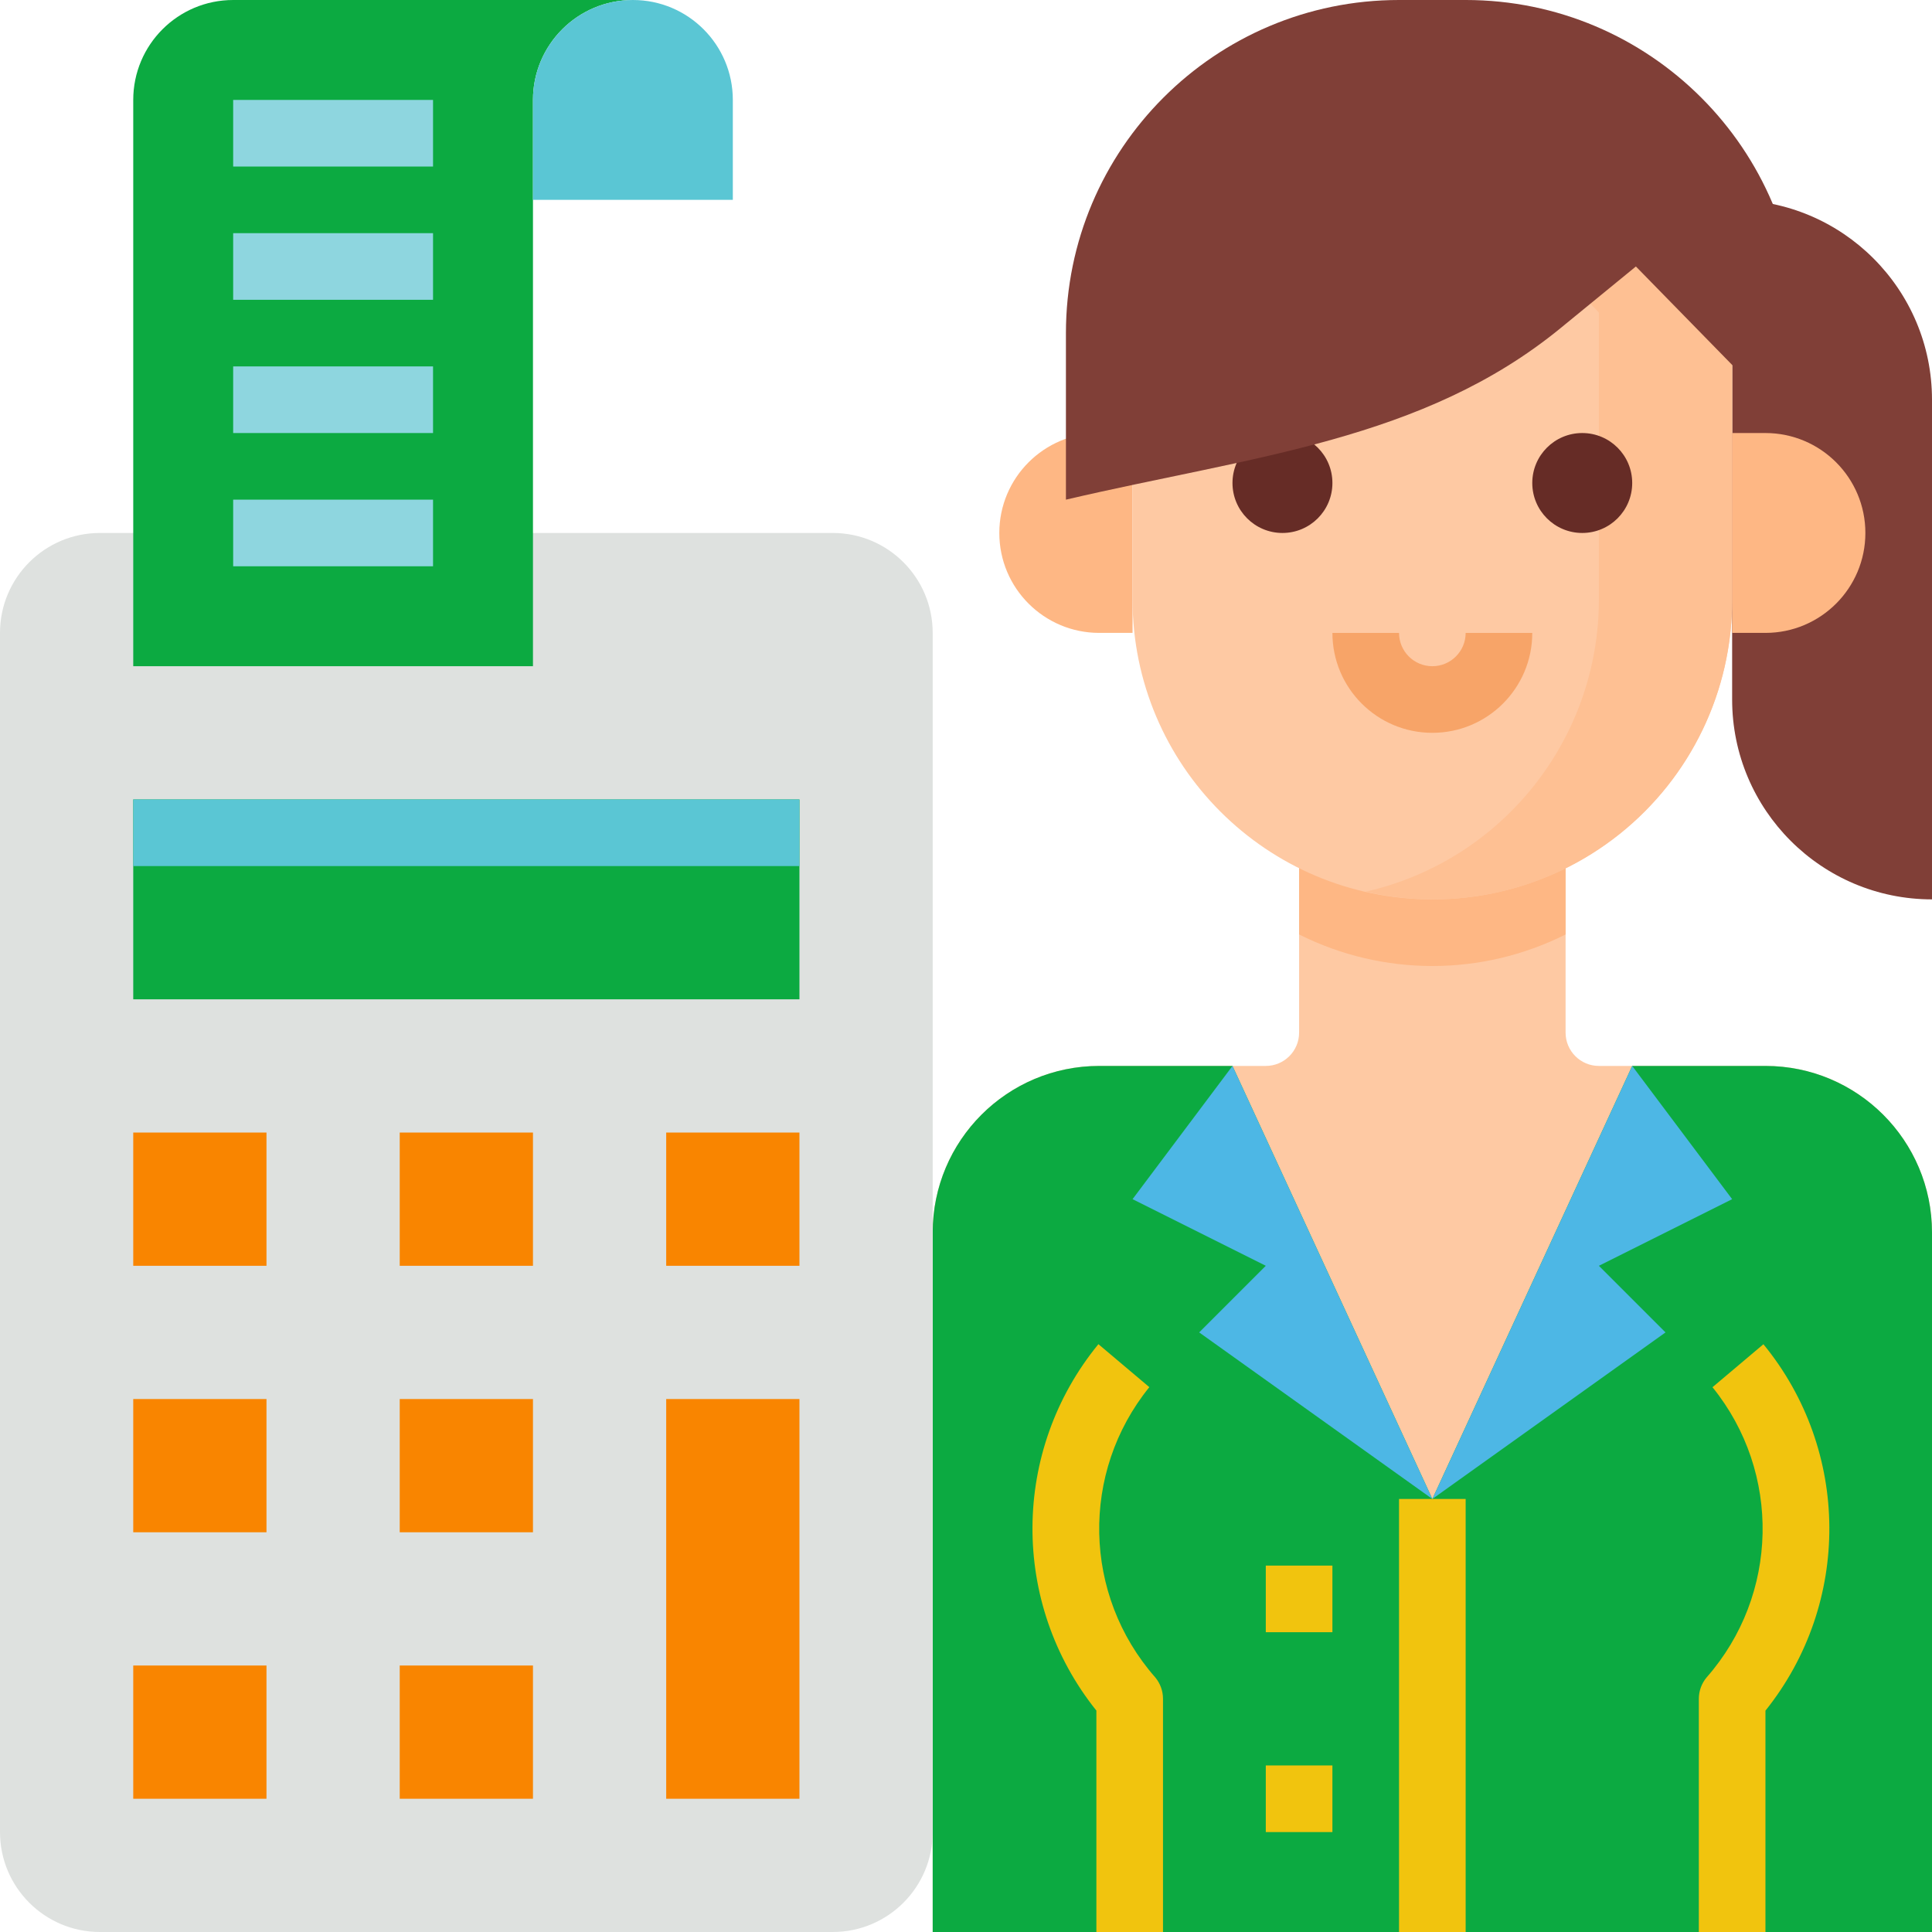 <?xml version="1.0"?>
<svg xmlns="http://www.w3.org/2000/svg" xmlns:xlink="http://www.w3.org/1999/xlink" xmlns:svgjs="http://svgjs.com/svgjs" version="1.1" width="512" height="512" x="0" y="0" viewBox="0 0 464 464" style="enable-background:new 0 0 512 512" xml:space="preserve" class=""><g><path xmlns="http://www.w3.org/2000/svg" d="m264 104h8v48h-8c-13.254 0-24-10.746-24-24s10.746-24 24-24zm0 0" fill="#feb784" data-original="#feb784" style="" class=""/><path xmlns="http://www.w3.org/2000/svg" d="m416 48c26.508 0 48 21.492 48 48v120c-26.508 0-48-21.492-48-48zm0 0" fill="#803f37" data-original="#803f37" style="" class=""/><path xmlns="http://www.w3.org/2000/svg" d="m424 256h-40c-4.418 0-8-3.582-8-8v-56h-64v56c0 4.418-3.582 8-8 8h-40c-22.09 0-40 17.91-40 40v168h240v-168c0-22.09-17.91-40-40-40zm0 0" fill="#fec9a3" data-original="#fec9a3" style="" class=""/><path xmlns="http://www.w3.org/2000/svg" d="m376 224.426v-32.426h-64v32.426c20.137 10.102 43.863 10.102 64 0zm0 0" fill="#feb784" data-original="#feb784" style="" class=""/><path xmlns="http://www.w3.org/2000/svg" d="m424 256h-32l-48 104-48-104h-32c-22.09 0-40 17.91-40 40v168h240v-168c0-22.09-17.91-40-40-40zm0 0" fill="#0caa41" data-original="#348fd9" style="" class=""/><path xmlns="http://www.w3.org/2000/svg" d="m279.312 464h-16v-53.176c-20.645-25.766-20.441-62.465.488-88l12.23 10.32c-16.574 20.473-15.977 49.91 1.41 69.695 1.207 1.441 1.871 3.262 1.871 5.145zm0 0" fill="#f1c40e" data-original="#2a71ad" style="" class=""/><path xmlns="http://www.w3.org/2000/svg" d="m424 464h-16v-56c0-1.883.664-3.703 1.871-5.145 17.387-19.785 17.984-49.223 1.41-69.695l12.23-10.32c20.93 25.535 21.133 62.234.488 88zm0 0" fill="#f1c40e" data-original="#2a71ad" style="" class=""/><path xmlns="http://www.w3.org/2000/svg" d="m344 216c-39.766 0-72-32.234-72-72v-68.922c24-32 112-40 144 0v68.922c0 39.766-32.234 72-72 72zm0 0" fill="#fec9a3" data-original="#fec9a3" style="" class=""/><path xmlns="http://www.w3.org/2000/svg" d="m329.602 48.969c20.82 1.359 40.312 10.715 54.398 26.109v68.922c-.023 33.582-23.258 62.688-56 70.152 21.359 4.941 43.809-.148 60.949-13.812 17.145-13.668 27.105-34.414 27.051-56.34v-68.922c-18.121-22.645-54.184-29.887-86.398-26.109zm0 0" fill="#fec093" data-original="#fec093" style="" class=""/><path xmlns="http://www.w3.org/2000/svg" d="m308 104c-6.629 0-12 5.371-12 12s5.371 12 12 12 12-5.371 12-12-5.371-12-12-12zm0 0" fill="#662c26" data-original="#662c26" style=""/><path xmlns="http://www.w3.org/2000/svg" d="m380 104c-6.629 0-12 5.371-12 12s5.371 12 12 12 12-5.371 12-12-5.371-12-12-12zm0 0" fill="#662c26" data-original="#662c26" style=""/><path xmlns="http://www.w3.org/2000/svg" d="m336 0c-44.184 0-80 35.816-80 80v40c44.887-10.496 85.77-14.176 118.777-41.184l18.109-14.816 39.113 40v-24c0-44.184-35.816-80-80-80zm0 0" fill="#803f37" data-original="#803f37" style="" class=""/><path xmlns="http://www.w3.org/2000/svg" d="m416 104h8c13.254 0 24 10.746 24 24s-10.746 24-24 24h-8zm0 0" fill="#feb784" data-original="#feb784" style="" class=""/><path xmlns="http://www.w3.org/2000/svg" d="m344 176c-13.254 0-24-10.746-24-24h16c0 4.418 3.582 8 8 8s8-3.582 8-8h16c0 13.254-10.746 24-24 24zm0 0" fill="#f7a468" data-original="#f7a468" style=""/><path xmlns="http://www.w3.org/2000/svg" d="m296 256-24 32 32 16-16 16 56 40zm0 0" fill="#4db7e5" data-original="#4db7e5" style="" class=""/><path xmlns="http://www.w3.org/2000/svg" d="m392 256 24 32-32 16 16 16-56 40zm0 0" fill="#4db7e5" data-original="#4db7e5" style="" class=""/><path xmlns="http://www.w3.org/2000/svg" d="m336 360h16v104h-16zm0 0" fill="#f1c40e" data-original="#2a71ad" style="" class=""/><path xmlns="http://www.w3.org/2000/svg" d="m304 376h16v16h-16zm0 0" fill="#f1c40e" data-original="#2a71ad" style="" class=""/><path xmlns="http://www.w3.org/2000/svg" d="m304 424h16v16h-16zm0 0" fill="#f1c40e" data-original="#2a71ad" style="" class=""/><path xmlns="http://www.w3.org/2000/svg" d="m24 128h176c13.254 0 24 10.746 24 24v288c0 13.254-10.746 24-24 24h-176c-13.254 0-24-10.746-24-24v-288c0-13.254 10.746-24 24-24zm0 0" fill="#dee1df" data-original="#e94f4f" style="" class=""/><path xmlns="http://www.w3.org/2000/svg" d="m32 192h160v48h-160zm0 0" fill="#0caa41" data-original="#60d1e0" style="" class=""/><g xmlns="http://www.w3.org/2000/svg" fill="#f98500"><path d="m32 272h32v32h-32zm0 0" fill="#f98500" data-original="#f98500" style="" class=""/><path d="m96 272h32v32h-32zm0 0" fill="#f98500" data-original="#f98500" style="" class=""/><path d="m160 272h32v32h-32zm0 0" fill="#f98500" data-original="#f98500" style="" class=""/><path d="m32 336h32v32h-32zm0 0" fill="#f98500" data-original="#f98500" style="" class=""/><path d="m96 336h32v32h-32zm0 0" fill="#f98500" data-original="#f98500" style="" class=""/><path d="m160 336h32v96h-32zm0 0" fill="#f98500" data-original="#f98500" style="" class=""/><path d="m32 400h32v32h-32zm0 0" fill="#f98500" data-original="#f98500" style="" class=""/><path d="m96 400h32v32h-32zm0 0" fill="#f98500" data-original="#f98500" style="" class=""/></g><path xmlns="http://www.w3.org/2000/svg" d="m128 160h-96v-136c0-13.254 10.746-24 24-24h96c-13.254 0-24 10.746-24 24zm0 0" fill="#0caa41" data-original="#60d1e0" style="" class=""/><path xmlns="http://www.w3.org/2000/svg" d="m152 0c13.254 0 24 10.746 24 24v24h-48v-24c0-13.254 10.746-24 24-24zm0 0" fill="#5ac6d4" data-original="#5ac6d4" style="" class=""/><path xmlns="http://www.w3.org/2000/svg" d="m56 120h48v16h-48zm0 0" fill="#8ed6df" data-original="#3fb7c7" style="" class=""/><path xmlns="http://www.w3.org/2000/svg" d="m56 88h48v16h-48zm0 0" fill="#8ed6df" data-original="#3fb7c7" style="" class=""/><path xmlns="http://www.w3.org/2000/svg" d="m56 56h48v16h-48zm0 0" fill="#8ed6df" data-original="#3fb7c7" style="" class=""/><path xmlns="http://www.w3.org/2000/svg" d="m56 24h48v16h-48zm0 0" fill="#8ed6df" data-original="#3fb7c7" style="" class=""/><path xmlns="http://www.w3.org/2000/svg" d="m32 192h160v16h-160zm0 0" fill="#5ac6d4" data-original="#5ac6d4" style="" class=""/></g></svg>
